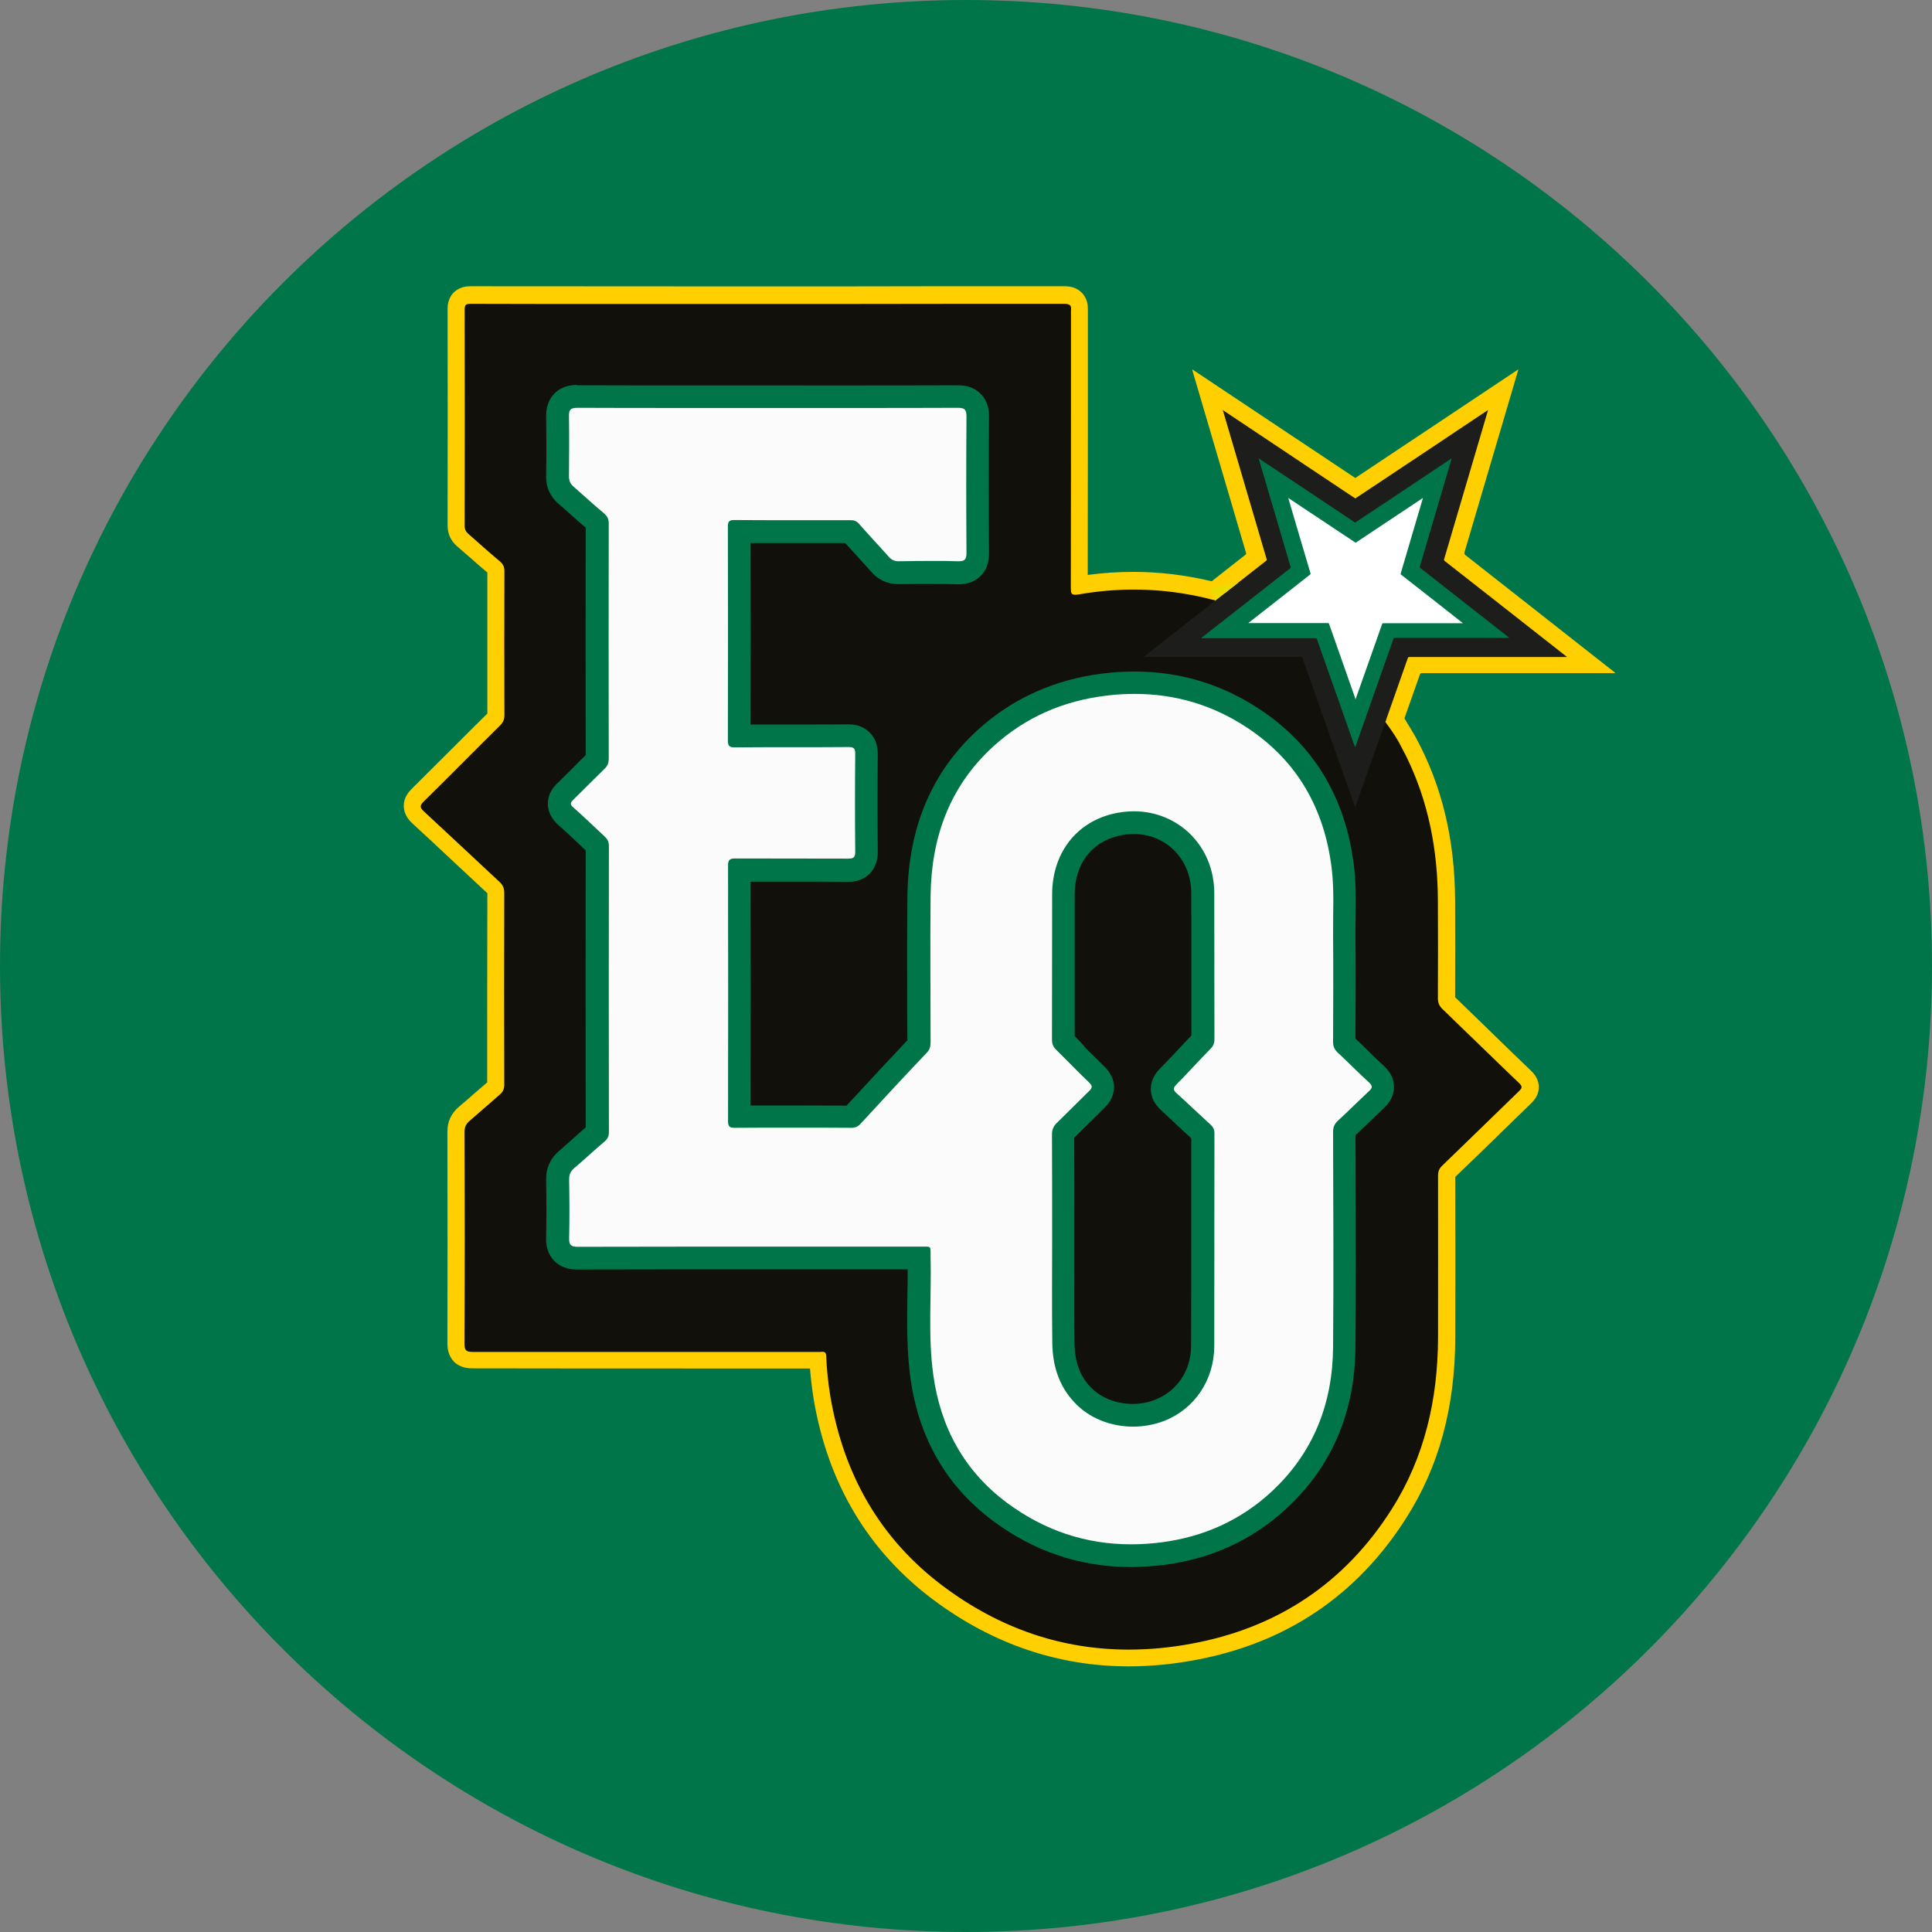 <svg xmlns="http://www.w3.org/2000/svg" xml:space="preserve" id="Capa_1" x="0" y="0" style="enable-background:new 0 0 120 120" version="1.1" viewBox="0 0 120 120"><rect x="0" y="0" width="120" height="120" fill="#808080" stroke="none"/><style>.st0{fill:#00754a}.st1{fill:#ffcf00}.st2{fill:#1d1d1b}.st3{fill:#12100b}.st4{fill:#eddb00}</style><path d="M60 0C26.86 0 0 26.86 0 60s26.86 60 60 60 60-26.86 60-60S93.14 0 60 0z" class="st0"/><path d="M84.18 53.27c.14-.4.28-.77.41-1.15 1.2-3.41 2.4-6.81 3.6-10.22.03-.08.07-.09.14-.09h12.01c-.04-.04-.07-.06-.09-.08l-9.24-7.26c-.06-.05-.07-.09-.05-.16 1.11-3.75 2.21-7.51 3.32-11.26.01-.03.02-.06.03-.11-3.39 2.26-6.75 4.5-10.13 6.75-3.37-2.25-6.74-4.49-10.13-6.75.02.06.02.09.03.13 1.1 3.75 2.21 7.5 3.31 11.26.02.07 0 .1-.05.14l-9.24 7.26c-.03.02-.05.04-.07.08H80c.1 0 .13.03.16.12 1.32 3.74 2.64 7.48 3.96 11.23.03.03.04.06.06.11" class="st1"/><path d="m84.7 45.9-.77-1.35-.01-.02s0-.01-.01-.03l-.13-.26c-.03-.05-.06-.1-.09-.17-.02-.04-.05-.09-.07-.14-.01-.04-.03-.08-.06-.12-.38-.75-.96-1.91-1.37-2.74.7 1.38 2.14 4.12 2.51 4.83M75.19 69.86c-.71-.64-1.39-1.3-2.1-1.94-.2-.19-.26-.31-.03-.54.72-.73 1.41-1.5 2.13-2.24.17-.18.24-.35.24-.59-.01-3.03 0-6.06-.01-9.09-.01-3.38-2.99-5.7-6.28-4.91-2.33.55-3.79 2.47-3.8 5-.01 3.02 0 6.03-.01 9.05 0 .27.09.45.28.63.68.67 1.34 1.36 2.03 2.02.22.21.2.33-.01.53-.68.65-1.33 1.33-2 1.98-.21.21-.3.42-.3.71.01 2.17.01 4.33.01 6.5 0 2.15-.02 4.3.01 6.46.02 1.38.4 2.66 1.38 3.69 1.37 1.43 3.66 1.89 5.59 1.13 1.88-.74 3.1-2.54 3.1-4.66.01-4.4 0-8.79.01-13.19 0-.23-.07-.39-.24-.54" class="st2"/><path d="M84.57 45.66c.02.03.03.07.05.09.02.03.03.06.04.08-.02-.05-.05-.11-.09-.17M84.52 45.56c0 .02.02.03.03.06.01.02.01.03.02.04-.01-.04-.03-.07-.05-.1" class="st3"/><path d="M84.52 45.56c0 .02.02.03.03.06.01.02.01.03.02.04-.01-.04-.03-.07-.05-.1" class="st3"/><path d="m75.59 36.52-.1.1c-.06.06-.08.06-.08.06-.02 0-.06 0-.13-.02-1.6-.4-3.24-.6-4.87-.6-1.12 0-2.25.09-3.38.28 0-3.18 0-6.37.01-9.55v-7.53c0-.17 0-.4-.14-.61-.23-.34-.62-.34-.76-.34-6.47.01-12.95.01-19.42.01h-17.5c-.2 0-.47.03-.67.23-.2.21-.23.46-.22.67v13.41c0 .37.13.67.41.9.27.24.54.47.81.71.37.33.76.67 1.15.99.09.08.1.11.1.21-.01 2.87-.01 5.79 0 8.96 0 .12-.02.17-.11.25-.69.68-1.38 1.38-2.07 2.06-.88.88-1.77 1.77-2.66 2.65-.11.11-.36.35-.35.7 0 .35.26.59.36.68.91.84 1.82 1.69 2.73 2.54.66.62 1.32 1.24 1.99 1.86.09.08.12.13.12.28-.01 3.78-.01 7.68 0 11.91 0 .13-.02.15-.09.21-.33.27-.65.55-.96.82-.3.27-.59.52-.9.78-.36.31-.53.67-.53 1.14.02 5.1.02 9.27 0 13.14 0 .24.03.55.26.78.23.23.53.26.8.26 4.66-.01 9.32-.01 13.97-.01h7.46c.03.74.12 1.51.25 2.29.86 5.14 3.3 9.24 7.26 12.19 3.57 2.66 7.53 4.01 11.8 4.01 1.3 0 2.65-.13 4.01-.38 5.5-1.02 9.79-3.91 12.77-8.59 1.98-3.12 2.95-6.68 2.96-10.9.01-3.26 0-6.57 0-9.77V73c0-.13.01-.16.1-.24.98-.94 1.97-1.91 2.93-2.84.61-.59 1.22-1.19 1.83-1.78.12-.12.33-.32.33-.64 0-.3-.18-.5-.32-.64-.92-.88-1.86-1.79-2.76-2.67-.67-.65-1.33-1.3-2-1.94-.08-.09-.12-.13-.11-.28.01-2.18.01-4.17 0-6.05-.01-3.84-.84-7.16-2.51-10.13-.01-.01-.01-.02-.01-.02 0-.01.01-.03.02-.06" class="st3"/><path d="M82.73 69.22c-.32.29-.47.64-.47 1.1.01.95.01 1.9.01 2.85.01 3.45.02 7.01-.01 10.51-.03 3.46-1.25 6.34-3.62 8.55-1.81 1.69-4.03 2.71-6.59 3.04-.61.08-1.22.11-1.8.11-2.7 0-5.2-.83-7.4-2.48-2.45-1.82-3.92-4.37-4.36-7.57-.22-1.58-.19-3.22-.17-4.81.01-.81.02-1.65 0-2.49v-.23c0-.32 0-.92-.81-.92h-.14c-.06 0-.13.01-.21.01 0 0-6.24-.01-8.65-.01-4.21 0-8.42.01-12.63.01h-.01c.03-1.23.02-2.43 0-3.66 0-.14.03-.19.13-.29.33-.28.66-.58.98-.86.3-.27.6-.53.9-.79.31-.26.46-.57.46-.98-.01-6.48-.01-12.3 0-17.77 0-.52-.27-.83-.47-1.01-.22-.21-.44-.42-.67-.63-.34-.33-.7-.67-1.07-1 .28-.27.55-.55.83-.83.32-.31.63-.64.95-.94.3-.29.43-.6.43-1.02-.01-5.13-.01-9.9 0-14.59 0-.44-.16-.77-.5-1.06-.35-.3-.7-.61-1.04-.92-.28-.24-.55-.49-.83-.73-.07-.06-.09-.1-.09-.22.02-1.26.02-2.5 0-3.74 2.18.01 4.36.01 6.53.01h10.54c2.19 0 4.38 0 6.57-.01-.01 2.67-.01 5.44 0 8.46v.01c-.51-.01-1.05-.02-1.67-.02-.66 0-1.33 0-1.99.02h-.02c-.12 0-.15-.02-.22-.09-.28-.32-.57-.64-.87-.96-.33-.37-.66-.73-.98-1.1-.31-.36-.66-.4-.91-.4h-3.63c-1.2 0-2.39 0-3.6-.01-.19 0-.47.02-.68.24-.21.21-.23.49-.23.7.01 4.73.01 9.07 0 13.27 0 .22.03.5.24.72.21.21.49.24.72.24h3.53c1.13 0 2.27 0 3.41-.01-.02 1.99-.02 3.97 0 5.88h-6.93c-.15 0-.49 0-.74.25-.22.22-.25.52-.25.73.02 5.06.02 10.4.01 15.86 0 .22.03.5.24.72.21.21.49.24.72.24 1.19 0 2.38-.01 3.56-.01 1.22 0 2.44 0 3.67.01.39 0 .7-.14.97-.43 1.59-1.72 2.9-3.13 4.11-4.42.32-.34.37-.7.36-1.02v-2.49c-.01-2.15-.01-4.37.01-6.56.04-3.77 1.27-6.69 3.76-8.94 1.84-1.66 4.09-2.67 6.68-2.99.58-.07 1.17-.11 1.73-.11 2.42 0 4.68.68 6.7 2.02 2.86 1.9 4.54 4.7 5 8.31.11.95.11 1.89.09 2.89 0 .39-.01.78 0 1.17.01 2.2.01 4.41 0 6.68-.01.43.14.77.45 1.06.32.29.64.6.94.9.28.28.58.56.87.84-.3.28-.59.56-.88.83-.34.29-.64.59-.96.88M84.55 45.61c.01.02.01.03.02.04.02.03.03.07.05.09l-.69-1.2-.01-.02s0-.01-.01-.03l-.13-.26c-.03-.05-.06-.11-.09-.17-.03-.05-.05-.09-.08-.14l-.06-.12c-.38-.75-.96-1.91-1.37-2.74.06.11.12.24.19.37.06.13.14.27.21.42.45.86 1.01 1.93 1.45 2.78.02.05.05.1.08.15.15.3.29.56.4.77.02.03.03.04.04.06" class="st3"/><path d="M84.52 45.56c0 .02.02.03.03.06.01.02.01.03.02.04-.01-.04-.03-.07-.05-.1" class="st3"/><path d="M83.08 65.37c-.21-.2-.29-.39-.28-.67.01-2.23.02-4.46 0-6.68-.01-1.37.08-2.75-.09-4.13-.46-3.67-2.12-6.63-5.23-8.69-2.15-1.43-4.5-2.11-6.99-2.11-.59 0-1.19.04-1.79.12-2.64.32-4.99 1.33-6.97 3.12-2.76 2.49-3.89 5.7-3.94 9.33-.03 3.01-.01 6.03-.01 9.05 0 .24-.03.45-.21.65-1.38 1.47-2.75 2.94-4.12 4.43-.17.18-.33.26-.58.26-1.22-.01-2.45-.01-3.67-.01-1.19 0-2.38 0-3.56.01h-.01c-.33 0-.42-.09-.42-.43.01-5.29.01-10.58 0-15.87 0-.37.12-.44.45-.44h.01c2.34.01 4.67 0 7 .02h.01c.32 0 .43-.07.43-.42-.02-2.03-.02-4.06 0-6.09 0-.34-.09-.42-.43-.42h-.01c-2.35.02-4.7 0-7.05.02h-.01c-.33 0-.42-.09-.42-.43.01-4.43.01-8.85 0-13.28 0-.31.07-.4.39-.4h7.24c.21 0 .36.05.5.22.61.69 1.25 1.37 1.86 2.06.17.19.35.27.61.27h.01c.67-.01 1.34-.02 2-.02.56 0 1.12.01 1.68.02h.05c.4 0 .47-.16.47-.54-.02-2.82-.02-5.64 0-8.46 0-.41-.1-.53-.52-.53h.02c-2.17.01-4.34.01-6.5.01H42.35c-2.16 0-4.32 0-6.48-.01h-.01c-.43 0-.52.13-.52.54.03 1.24.02 2.48.01 3.73 0 .26.07.45.28.63.63.54 1.24 1.11 1.88 1.64.22.18.31.37.31.65-.01 4.87-.01 9.73 0 14.59 0 .26-.08.45-.27.64-.65.63-1.28 1.29-1.93 1.92-.19.19-.22.29.01.49.65.57 1.26 1.18 1.9 1.76.18.17.3.34.3.62-.01 5.93-.01 11.85 0 17.78 0 .26-.08.42-.27.58-.63.54-1.24 1.11-1.88 1.65-.23.19-.33.4-.32.7.01 1.21.03 2.43-.01 3.64-.01.43.11.55.54.55 4.2 0 8.4-.01 12.6-.01h9.02c.33 0 .27.06.28.63.06 2.45-.16 4.91.17 7.35.46 3.25 1.92 5.95 4.57 7.92 2.33 1.74 4.92 2.59 7.72 2.59.61 0 1.23-.05 1.87-.12 2.63-.34 4.95-1.37 6.89-3.18 2.58-2.41 3.76-5.45 3.79-8.93.04-4.45.01-8.91 0-13.37 0-.3.08-.51.29-.71.64-.59 1.26-1.22 1.91-1.81.22-.21.26-.34.01-.56-.65-.62-1.27-1.26-1.93-1.87m.21 2.59c-.3.29-.61.59-.92.88-.43.4-.64.88-.64 1.49 0 .95 0 1.9.01 2.85.01 3.44.02 7-.01 10.5-.03 3.31-1.19 6.06-3.45 8.16-1.73 1.61-3.85 2.59-6.3 2.9-.58.07-1.17.11-1.73.11-2.59 0-4.97-.8-7.08-2.38-2.33-1.74-3.73-4.17-4.15-7.22-.21-1.54-.19-3.09-.17-4.72.01-.82.02-1.67 0-2.51v-.22c0-.27 0-.58-.2-.89-.24-.37-.61-.55-1.13-.55h-9.03c-4.79 0-8.54 0-12.07.01.02-1.03.01-2.07 0-3.06.32-.28.63-.55.93-.82.29-.26.59-.53.89-.78.43-.36.64-.83.64-1.39-.01-6.49 0-12.3 0-17.77 0-.81-.48-1.25-.64-1.4l-.66-.63c-.22-.2-.44-.42-.67-.63l.43-.43c.31-.31.64-.64.95-.94.4-.39.59-.85.59-1.4-.01-5.14-.01-9.91 0-14.59 0-.6-.23-1.08-.69-1.47-.35-.29-.7-.6-1.03-.9-.25-.21-.49-.44-.74-.65.01-1.05.02-2.08 0-3.11 2.16.01 4.29.01 5.94.01H53c1.66 0 3.8 0 5.97-.01-.01 2.33-.01 4.76 0 7.39-.36-.01-.73-.01-1.13-.01-.64 0-1.29.01-1.91.02-.27-.3-.53-.59-.79-.89-.33-.35-.66-.72-.98-1.08-.34-.38-.77-.58-1.3-.58h-3.64c-1.33 0-2.5 0-3.58-.01h-.04c-.16 0-.66 0-1.06.4-.39.39-.39.91-.39 1.08.01 4.75.01 9.09 0 13.27 0 .17 0 .69.4 1.09.39.4.91.4 1.08.4h.02c1.18-.01 2.38-.01 3.54-.01h2.86c-.01 1.62-.01 3.23 0 4.81h-2.82c-1.16 0-2.37 0-3.55-.01h-.03c-.19 0-.71 0-1.1.4-.4.4-.4.93-.4 1.1.02 5.04.02 10.38 0 15.86 0 .17 0 .69.4 1.09.39.4.91.4 1.08.4h.02c1.11-.01 2.28-.01 3.56-.01 1.22 0 2.44 0 3.66.01.55 0 1-.2 1.37-.61 1.59-1.73 2.9-3.13 4.11-4.41.45-.48.51-.99.51-1.38-.01-.83-.01-1.65-.01-2.48 0-2.15-.01-4.37.01-6.56.04-3.61 1.21-6.41 3.58-8.56 1.76-1.59 3.91-2.55 6.38-2.86.57-.07 1.13-.11 1.66-.11 2.31 0 4.47.65 6.4 1.93 2.76 1.83 4.32 4.43 4.76 7.93.11.92.1 1.84.09 2.82 0 .38-.01.78 0 1.18.02 2.2.01 4.41 0 6.67 0 .58.2 1.06.63 1.45.31.28.63.59.93.89.15.15.31.31.47.46-.15.17-.31.33-.47.48" class="st4"/><path d="M70.24 96.62c-2.98 0-5.71-.92-8.14-2.73-2.72-2.03-4.35-4.86-4.84-8.39-.23-1.68-.21-3.36-.18-4.99.01-.78.02-1.59.01-2.38h-8.58c-4.21 0-8.42 0-12.62.01-.3 0-.67-.04-.95-.33-.28-.29-.31-.66-.3-.95.03-1.2.02-2.39 0-3.61-.01-.51.18-.92.57-1.25.32-.27.64-.56.96-.84.31-.27.61-.54.92-.81l.02-.02v-.02c-.01-6.49-.01-12.3 0-17.78v-.03l-.07-.07c-.23-.21-.45-.42-.68-.64-.39-.37-.8-.76-1.2-1.11-.1-.09-.39-.34-.4-.75-.01-.41.27-.67.37-.77.33-.32.65-.64.97-.96.32-.32.64-.64.97-.96.05-.05.05-.05.05-.13-.01-5.12-.01-9.9 0-14.6v-.06l-.05-.05c-.37-.31-.73-.63-1.07-.94-.27-.24-.54-.48-.81-.71-.36-.31-.53-.69-.53-1.17.01-1.26.02-2.48 0-3.71-.01-.28.02-.65.3-.94.28-.29.66-.32.92-.32 2.19.01 4.36.01 6.54.01h10.54c2.19 0 4.38 0 6.56-.01.27 0 .64.03.93.32.28.28.31.64.31.93-.02 2.65-.02 5.41 0 8.45 0 .2 0 .63-.31.94-.31.31-.73.31-.87.31h-.08c-.5-.01-1.05-.02-1.66-.02-.66 0-1.32.01-1.98.02h-.04c-.47 0-.84-.17-1.14-.51-.28-.32-.57-.63-.86-.95-.32-.35-.66-.72-.98-1.09h-3.63c-1.09 0-2.19 0-3.28-.01.01 4.51.01 8.67 0 12.69 1.09-.01 2.17-.01 3.25-.01 1.17 0 2.34 0 3.51-.01h.01c.17 0 .56 0 .85.3.27.27.29.61.29.84-.02 2.06-.02 4.11 0 6.08 0 .13 0 .54-.29.84-.29.3-.68.3-.85.3-1.17-.01-2.32-.01-3.47-.01-1.1 0-2.2 0-3.3-.01.01 4.9.01 10.05 0 15.32 1.1-.01 2.19-.01 3.29-.01 1.22 0 2.44 0 3.67.01h.03l.03-.03c1.6-1.73 2.91-3.14 4.12-4.43.02-.02.03-.05.03-.17 0-.83 0-1.65-.01-2.48-.01-2.15-.01-4.38.01-6.58.05-4.08 1.45-7.39 4.17-9.85 2.03-1.84 4.51-2.95 7.35-3.3.64-.08 1.27-.12 1.88-.12 2.67 0 5.15.75 7.38 2.23 3.18 2.11 5.04 5.2 5.54 9.19.13 1.04.12 2.07.1 3.06 0 .38-.01.77-.01 1.15.02 2.2.01 4.42 0 6.69 0 .09 0 .09.06.14.33.31.65.62.97.93.32.31.64.62.97.92.1.09.4.37.4.8 0 .43-.3.71-.41.81-.32.3-.64.61-.96.92-.31.3-.63.6-.95.9-.06.05-.07.07-.07.19 0 .95 0 1.9.01 2.85.01 3.45.02 7.01-.01 10.52-.03 3.81-1.38 6.98-4.01 9.44-2.01 1.87-4.45 3-7.28 3.36-.69.11-1.35.15-1.99.15m.19-45.52c-.37 0-.74.05-1.12.13-2 .48-3.25 2.13-3.26 4.31-.01 1.57 0 3.14 0 4.71v4.34c0 .05 0 .06.06.12l.87.87c.38.38.77.77 1.16 1.14.09.09.37.36.37.77 0 .41-.28.68-.38.78-.34.33-.67.66-1.01 1-.33.33-.66.66-.99.98-.08.07-.09.1-.08.2.01 1.65.01 3.32.01 4.94v3.5c0 1.48-.01 3.02.01 4.52.02 1.34.4 2.39 1.19 3.21.77.81 1.91 1.27 3.13 1.27.58 0 1.15-.11 1.68-.31 1.63-.64 2.65-2.18 2.66-4 .01-2.4.01-4.81.01-7.21V70.39s-.01 0-.01-.01c-.35-.32-.7-.64-1.05-.97-.35-.33-.7-.65-1.05-.98-.12-.11-.4-.36-.41-.78-.01-.42.26-.69.35-.78.38-.39.76-.79 1.13-1.18.33-.35.66-.7 1-1.05.02-.03.03-.04.03-.04v-9.15c-.03-2.48-1.87-4.35-4.3-4.35" style="fill:#fbfbfb"/><path d="M35.85 25.33c2.17.01 4.33.01 6.49.01H52.99c2.17 0 4.34 0 6.51-.01h.01c.41 0 .52.12.52.53-.02 2.82-.02 5.64 0 8.46 0 .38-.07.54-.47.54h-.04c-.56-.02-1.12-.02-1.68-.02-.67 0-1.33.01-2 .02h-.02c-.26 0-.44-.08-.61-.27-.61-.69-1.25-1.36-1.86-2.06-.15-.17-.3-.22-.51-.22H49.2c-1.2 0-2.39 0-3.59-.01h-.01c-.32 0-.39.1-.39.41.01 4.43.01 8.85 0 13.28 0 .34.09.43.42.43h.01c2.35-.02 4.7 0 7.05-.02h.01c.33 0 .42.08.42.42-.02 2.03-.02 4.06 0 6.09 0 .35-.11.42-.43.42h-.01c-2.33-.01-4.67 0-7-.01h-.01c-.33 0-.45.07-.45.44.01 5.29.01 10.58 0 15.87 0 .34.09.42.42.42h.01c1.19-.01 2.37-.01 3.56-.01 1.22 0 2.45 0 3.67.01.25 0 .42-.08.58-.26 1.36-1.48 2.73-2.96 4.12-4.42.19-.2.22-.41.22-.66 0-3.02-.03-6.03 0-9.05.04-3.64 1.18-6.84 3.93-9.33 1.98-1.79 4.32-2.8 6.97-3.12.61-.08 1.2-.11 1.79-.11 2.49 0 4.84.68 6.99 2.11 3.11 2.06 4.77 5.02 5.23 8.69.17 1.38.08 2.75.09 4.13.02 2.23.01 4.45 0 6.68 0 .28.08.47.29.67.66.61 1.28 1.25 1.94 1.85.25.23.21.36-.02.56-.64.6-1.26 1.22-1.91 1.82-.22.2-.3.41-.3.71.01 4.46.04 8.91 0 13.37-.03 3.48-1.21 6.52-3.79 8.93-1.94 1.81-4.26 2.84-6.89 3.18-.63.08-1.26.12-1.87.12-2.8 0-5.38-.85-7.72-2.59-2.64-1.97-4.11-4.67-4.56-7.92-.34-2.44-.11-4.9-.17-7.35-.01-.57.05-.63-.28-.63h-9.03c-4.2 0-8.4 0-12.6.01-.44 0-.55-.12-.54-.55.03-1.21.02-2.42 0-3.64 0-.3.09-.5.32-.7.64-.54 1.24-1.11 1.88-1.65.19-.16.27-.33.27-.58-.01-5.93-.01-11.85 0-17.78 0-.28-.11-.45-.3-.62-.63-.58-1.25-1.19-1.9-1.76-.23-.2-.2-.3-.01-.49.65-.63 1.29-1.29 1.94-1.92.19-.18.26-.37.26-.64-.01-4.86-.01-9.73 0-14.59 0-.29-.09-.47-.31-.65-.64-.53-1.25-1.1-1.88-1.65-.2-.17-.28-.36-.28-.63.01-1.24.02-2.49 0-3.73-.01-.4.09-.53.51-.53m34.53 63.28c.65 0 1.32-.12 1.94-.36 1.88-.74 3.1-2.54 3.1-4.66.01-4.4 0-8.79.01-13.19 0-.24-.07-.39-.24-.55-.71-.64-1.39-1.3-2.1-1.94-.2-.18-.26-.31-.03-.54.72-.73 1.41-1.5 2.13-2.23.17-.18.24-.35.24-.59-.01-3.03 0-6.06-.01-9.09-.01-2.93-2.25-5.07-4.99-5.07-.42 0-.85.05-1.28.15-2.33.55-3.79 2.47-3.8 5-.01 3.02 0 6.03-.01 9.05 0 .27.09.45.28.63.68.67 1.34 1.36 2.03 2.02.22.21.2.33-.01.53-.67.65-1.33 1.33-2 1.98-.21.2-.3.42-.3.71.01 2.17.01 4.33.01 6.5 0 2.15-.02 4.3.01 6.46.02 1.38.4 2.66 1.38 3.69.91.98 2.26 1.5 3.64 1.5m-34.53-64.7c-.22 0-.9 0-1.42.54-.52.53-.51 1.22-.51 1.44.02 1.21.02 2.44 0 3.68-.01.69.25 1.27.77 1.72.27.23.54.47.8.71.29.26.59.52.89.78-.01 4.54-.01 9.16 0 14.12-.28.27-.55.54-.81.81-.31.31-.64.64-.96.95-.15.14-.6.58-.58 1.3.01.48.23.9.64 1.27.4.35.78.71 1.18 1.09.18.17.35.33.53.5-.01 5.31-.01 10.95 0 17.2-.24.21-.48.42-.7.62-.32.29-.63.56-.94.83-.55.47-.83 1.07-.82 1.8.02 1.21.03 2.39 0 3.58-.01.23-.02.92.5 1.46.53.54 1.22.54 1.45.54 3.64-.01 7.65-.01 12.61-.01h7.9c0 .55-.01 1.11-.02 1.66-.02 1.66-.05 3.37.19 5.1.52 3.73 2.24 6.71 5.12 8.86 2.55 1.9 5.43 2.87 8.56 2.87.67 0 1.36-.05 2.05-.13 2.98-.38 5.56-1.57 7.67-3.55 2.78-2.59 4.2-5.94 4.24-9.95.03-3.51.02-7.08.01-10.53 0-.89 0-1.78-.01-2.66.27-.25.54-.51.8-.76.31-.3.64-.61.95-.91.16-.15.64-.59.64-1.33 0-.49-.21-.93-.63-1.31-.32-.29-.63-.59-.95-.91-.26-.26-.53-.52-.81-.78.01-2.19.02-4.34 0-6.48 0-.37 0-.74.01-1.13.01-1.02.03-2.08-.11-3.16-.52-4.21-2.49-7.47-5.85-9.69-2.35-1.56-4.96-2.34-7.77-2.34-.64 0-1.3.04-1.97.12-2.99.37-5.6 1.54-7.74 3.48-2.87 2.59-4.35 6.08-4.4 10.37-.02 2.2-.02 4.43-.01 6.59 0 .78 0 1.56.01 2.34-1.12 1.19-2.33 2.49-3.78 4.06-1.13 0-2.27-.01-3.4-.01h-2.57c.01-4.85.01-9.41 0-13.9h2.6c1.13 0 2.3 0 3.44.01h.02c.21 0 .85 0 1.35-.51.33-.34.5-.79.5-1.34-.02-1.98-.02-4.02 0-6.07 0-.56-.16-1.01-.5-1.35-.5-.51-1.13-.51-1.34-.51h-.02c-1.16.01-2.34.01-3.49.01h-2.56c.01-3.58.01-7.28 0-11.27h5.89c.26.29.52.58.78.86.28.31.57.63.85.94.44.5 1 .75 1.67.75h.06c.64-.01 1.31-.01 1.96-.01.61 0 1.15.01 1.64.02h.08c.56 0 1.02-.17 1.37-.52.52-.52.52-1.19.52-1.44-.02-3.04-.02-5.8 0-8.44 0-.22.01-.9-.52-1.43-.52-.53-1.19-.53-1.41-.53-2.35.01-4.71.01-6.5.01H42.35c-1.79 0-4.14 0-6.48-.01h-.02zm30.9 40.45V55.55c.01-1.87 1.02-3.23 2.71-3.63.32-.08.64-.12.95-.12 2.03 0 3.57 1.57 3.58 3.66.01 1.7.01 3.43.01 5.1v3.76c-.29.3-.57.6-.84.89-.37.39-.74.79-1.12 1.17-.38.39-.57.82-.56 1.3.02.71.49 1.14.64 1.28.35.32.7.65 1.04.97.27.25.55.52.83.77v5.68c0 2.36 0 4.8-.01 7.2 0 1.53-.85 2.81-2.21 3.35-.45.18-.93.27-1.42.27-1.03 0-1.99-.39-2.62-1.05-.65-.68-.98-1.58-.99-2.73-.02-1.5-.01-3.03-.01-4.51v-3.48c0-1.56 0-3.17-.01-4.76.3-.29.58-.58.87-.86.33-.33.67-.67 1-.99.4-.38.6-.82.6-1.29 0-.47-.2-.9-.59-1.28-.38-.37-.77-.76-1.15-1.13-.21-.27-.45-.52-.7-.76" class="st0"/><path d="m75.26 36.11-.02-.01c-1.59-.38-3.22-.58-4.83-.58-.94 0-1.9.06-2.85.19 0-2.98.01-5.96.01-8.94v-7.51c0-.23 0-.71-.39-1.09-.26-.26-.61-.39-1.04-.39H57.7c-3.56.01-7.19.01-10.87.01-5.87 0-11.73-.01-17.6-.01-.16 0-.66 0-1.05.39-.38.38-.38.88-.38 1.05.01 4.01.01 8.39 0 13.41 0 .52.2.97.6 1.31l.81.7c.34.31.7.62 1.06.92v8.76c-.68.67-1.35 1.34-2.02 2.01-.87.87-1.77 1.77-2.66 2.65-.14.14-.52.51-.51 1.09.01.58.4.95.53 1.07.91.83 1.83 1.7 2.72 2.53.65.6 1.29 1.21 1.94 1.81-.01 3.75-.01 7.6-.01 11.75-.29.25-.58.5-.86.74-.29.26-.59.52-.89.77-.48.41-.72.91-.72 1.54.01 5.08.01 9.25 0 13.14 0 .32.04.78.41 1.16.41.41.96.41 1.17.41 4.76.01 9.45.01 13.8.01h7.14c.05.6.12 1.22.22 1.85.88 5.28 3.39 9.49 7.46 12.53 3.66 2.73 7.74 4.12 12.12 4.12 1.33 0 2.72-.13 4.11-.39 5.65-1.04 10.07-4.01 13.12-8.82 2.04-3.2 3.03-6.86 3.05-11.18.01-3.24.01-6.53 0-9.72v-.29c.96-.92 1.93-1.86 2.87-2.78.61-.59 1.22-1.19 1.83-1.78.15-.15.49-.48.49-1.02 0-.55-.37-.9-.49-1.02-.92-.88-1.86-1.79-2.76-2.67l-1.95-1.89c.01-2.16.01-4.13 0-6-.02-3.83-.82-7.15-2.45-10.15 0 0 0-.02-.01-.02 0 0-.97-1.67-1.41-2.25-.44-.59 0 0 0 0-.15.44-.31.88-.47 1.32.24.31.54.73.83 1.23 0 0 .23.43.46.88 1.39 2.81 1.97 5.84 1.98 8.99.01 2.02.01 4.03 0 6.05 0 .28.07.47.27.67 1.59 1.53 3.17 3.08 4.77 4.61.24.23.18.32-.01.51-1.59 1.54-3.17 3.09-4.76 4.62-.2.19-.26.37-.26.63 0 3.36.01 6.73 0 10.09-.02 3.8-.83 7.39-2.88 10.62-2.91 4.59-7.1 7.37-12.42 8.35-1.33.25-2.63.37-3.91.37-4.13 0-7.97-1.29-11.49-3.91-3.97-2.96-6.23-6.98-7.05-11.85-.13-.81-.22-1.62-.25-2.43 0-.21-.06-.31-.24-.31-.02 0-.05.01-.08.01H29.37c-.4 0-.52-.08-.52-.5.02-4.38.02-8.76 0-13.14 0-.33.1-.53.34-.73.62-.53 1.23-1.08 1.85-1.61.21-.18.28-.36.28-.62-.01-3.97-.01-7.94 0-11.91 0-.28-.08-.48-.28-.67-1.57-1.46-3.14-2.94-4.72-4.4-.26-.24-.24-.37 0-.61 1.59-1.56 3.15-3.15 4.74-4.72.19-.19.27-.37.27-.63-.01-2.99-.01-5.97 0-8.96 0-.27-.09-.44-.29-.61-.66-.55-1.3-1.13-1.95-1.7-.16-.14-.23-.29-.23-.5.01-4.47.01-8.94 0-13.42 0-.3.07-.37.37-.37 2.46.01 5.63.01 8.8.01h8.8c3.89 0 8.79 0 13.33-.01h6c.13 0 .25.05.3.09.1.09.06.29.06.34v1.93c0 5.08 0 10.17-.01 15.25 0 .32.01.46.27.46.06 0 .14-.01.23-.02 1.14-.2 2.27-.3 3.41-.3 1.3 0 2.61.13 3.9.4.28.05.55.12.83.19.38.09.42.12.42.12" class="st1"/><path d="M84.18 50.13c.11-.32.22-.63.33-.94.98-2.77 1.96-5.54 2.93-8.31.02-.07.06-.07.12-.07h9.77c-.03-.03-.05-.05-.07-.06-2.51-1.97-5.01-3.94-7.52-5.9-.05-.04-.06-.07-.04-.13.9-3.05 1.8-6.11 2.7-9.16.01-.02.01-.05.02-.09-2.75 1.84-5.49 3.66-8.24 5.49-2.74-1.83-5.48-3.65-8.23-5.49.01.05.02.08.03.1.9 3.05 1.79 6.1 2.69 9.15.02.06.01.08-.04.12-2.51 1.96-5.01 3.93-7.52 5.9-.02.02-.04.03-.06.06h9.73c.08 0 .11.03.13.1 1.07 3.05 2.15 6.09 3.22 9.13.03.03.04.06.05.1" class="st2"/><path d="M84.18 46.4c.08-.23.16-.46.24-.68.71-2.02 1.42-4.03 2.13-6.05.02-.05.04-.05.08-.05H93.74c-.03-.02-.04-.03-.05-.05-1.82-1.43-3.64-2.86-5.47-4.29-.03-.03-.04-.05-.03-.09.65-2.22 1.31-4.44 1.96-6.66 0-.02.01-.03.01-.06-2 1.34-3.99 2.66-5.99 3.99-1.99-1.33-3.98-2.66-5.99-3.99.01.03.01.06.02.08.65 2.22 1.31 4.44 1.96 6.66.01.04 0 .06-.03.09-1.82 1.43-3.64 2.86-5.47 4.29-.02.01-.03.03-.04.05h7.08c.06 0 .08.02.1.07.78 2.21 1.56 4.43 2.34 6.64.02 0 .03.02.04.05" class="st0"/><path d="M84.19 43.45c.06-.16.11-.32.17-.48.5-1.41.99-2.81 1.49-4.22.01-.03.03-.04.06-.04h4.96c-.02-.01-.03-.02-.04-.03-1.27-1-2.54-2-3.81-2.99-.03-.02-.03-.03-.02-.07.46-1.55.91-3.1 1.37-4.65 0-.01.01-.02.01-.04-1.4.93-2.79 1.86-4.18 2.78-1.39-.93-2.78-1.85-4.18-2.78l.01.05c.46 1.55.91 3.1 1.37 4.64.01.03 0 .04-.02.06-1.27 1-2.54 2-3.81 2.99l-.03.03H82.48c.04 0 .06.01.07.05.54 1.54 1.09 3.09 1.63 4.63-.01.03 0 .05.01.07" style="fill:#fff"/><path d="m76.91 36.19-1.39 1.09-.4-.79z" class="st4"/></svg>